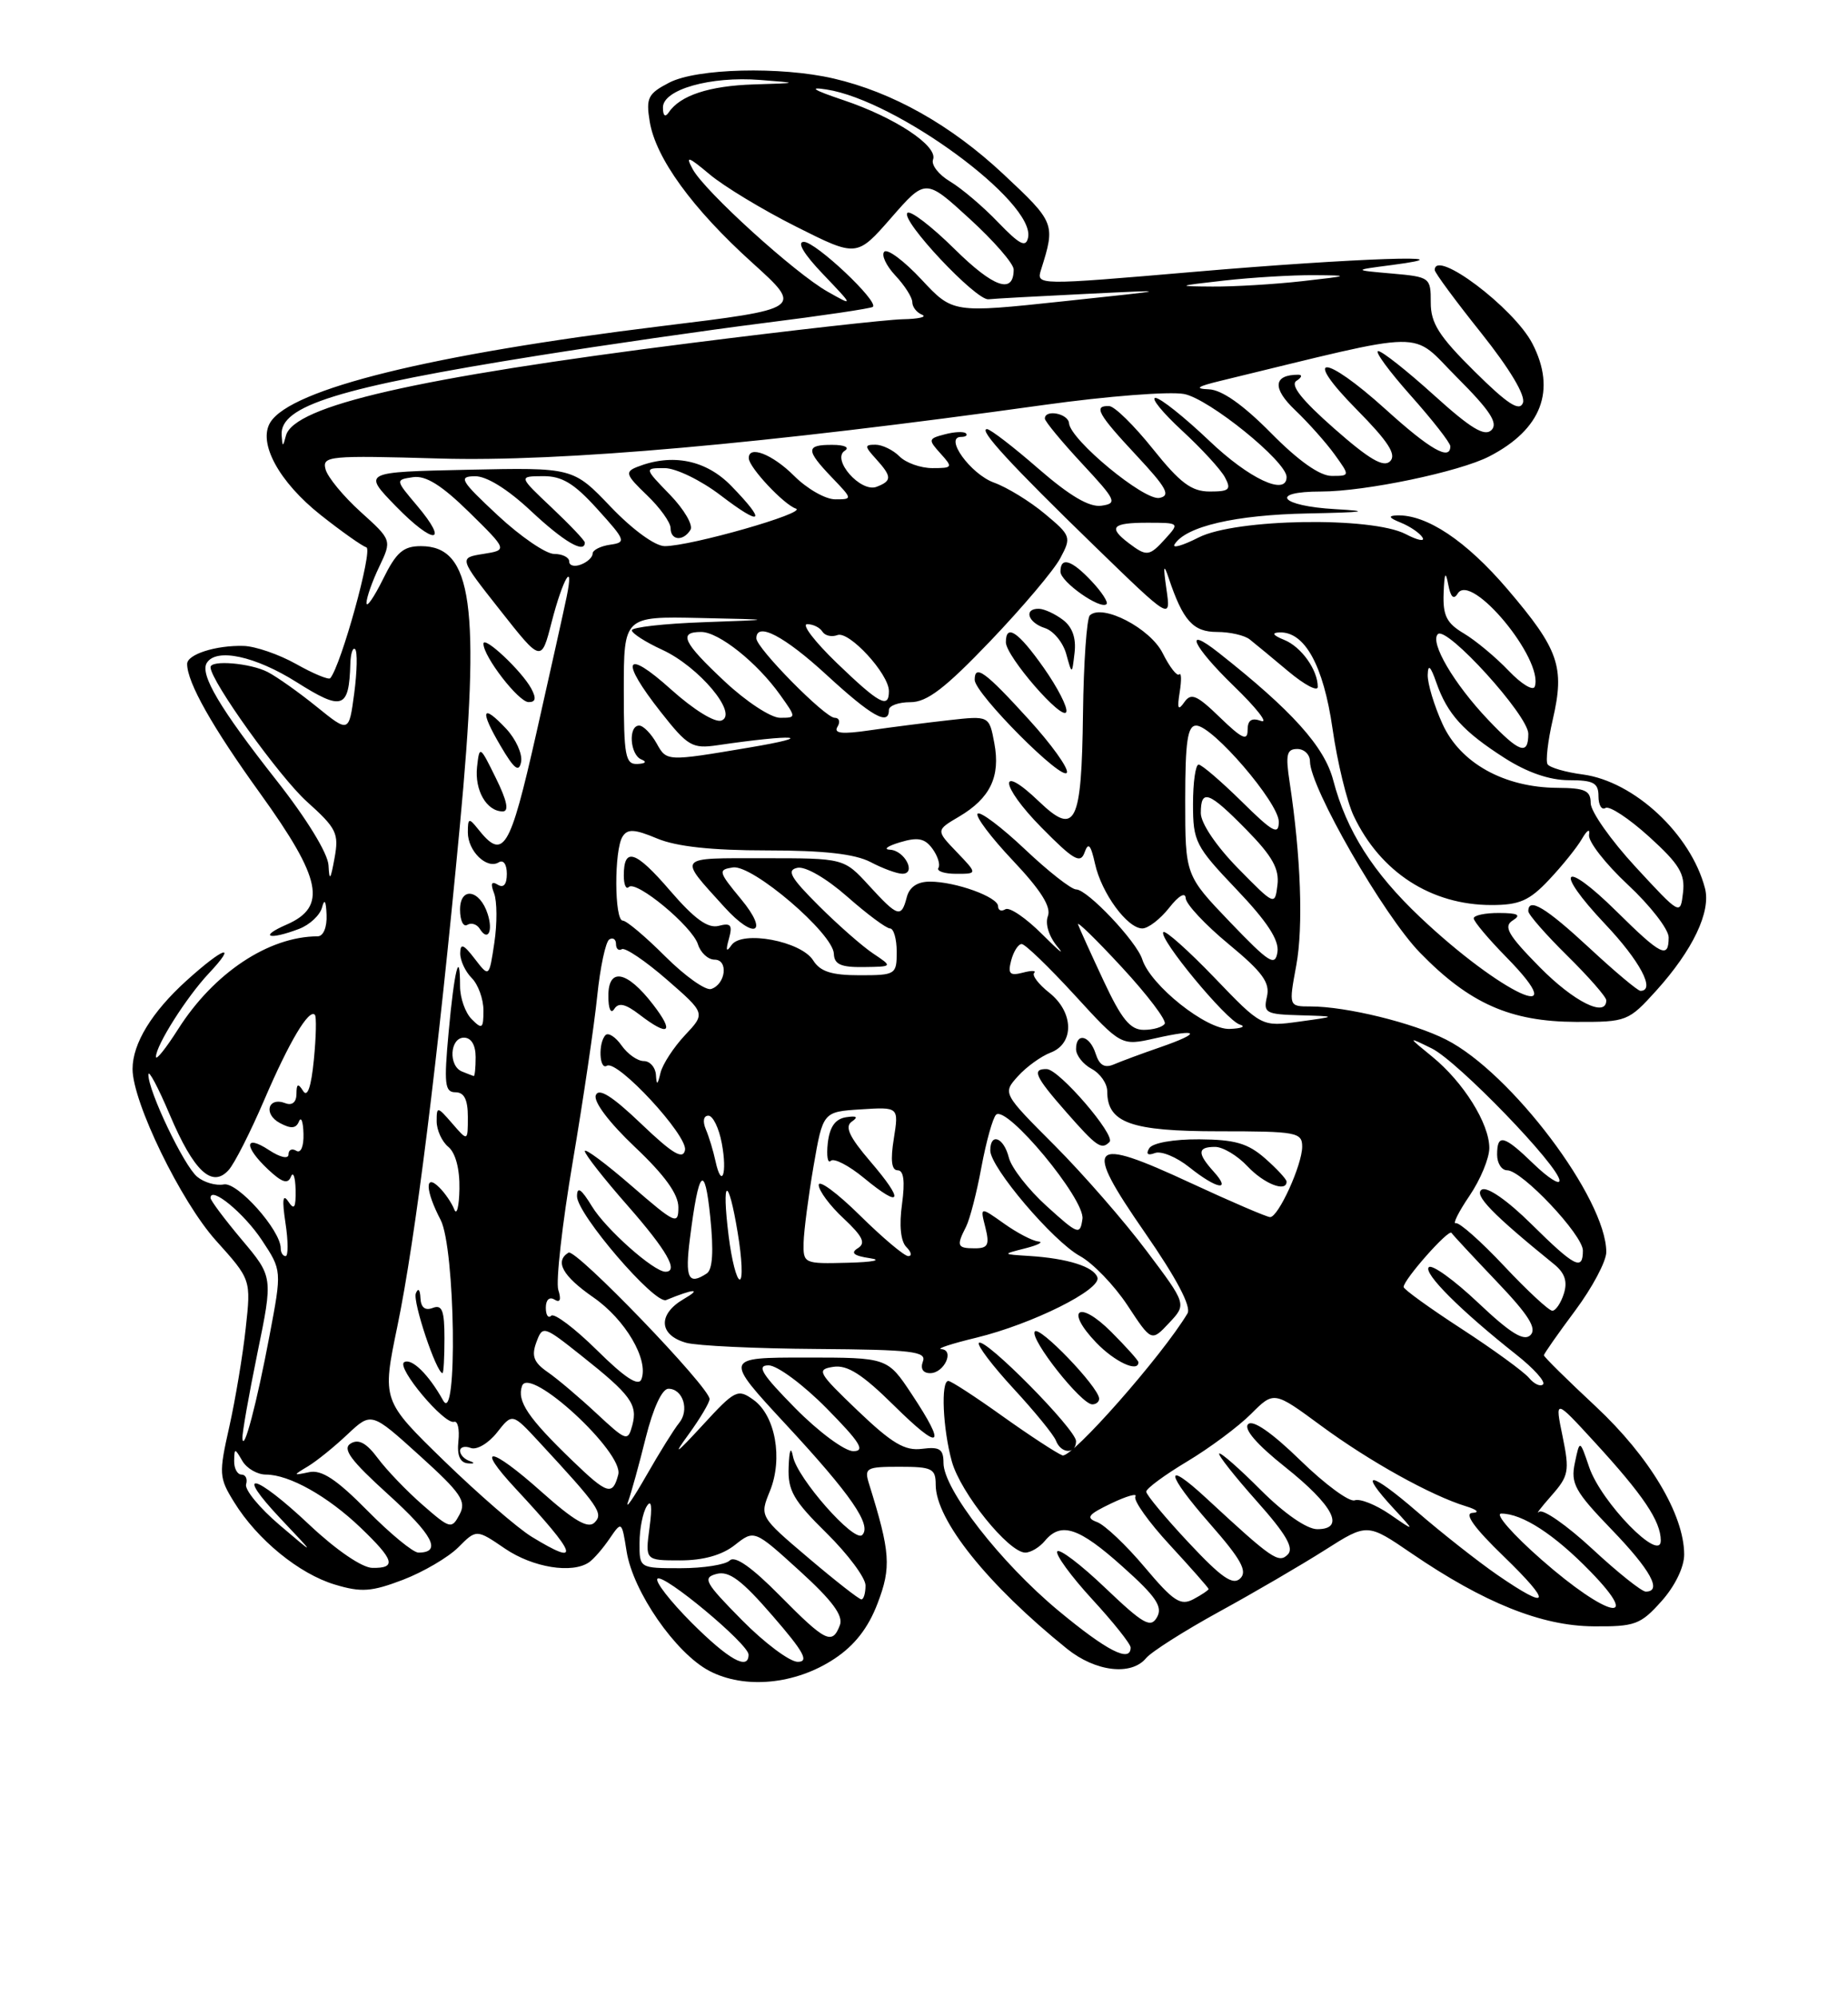 <?xml version="1.0" encoding="UTF-8" standalone="no"?>
<!DOCTYPE svg PUBLIC "-//W3C//DTD SVG 1.1//EN" "http://www.w3.org/Graphics/SVG/1.1/DTD/svg11.dtd" >
<svg xmlns="http://www.w3.org/2000/svg" xmlns:xlink="http://www.w3.org/1999/xlink" version="1.1" viewBox="0 0 237 256">
 <g >
 <path fill="currentColor"
d=" M 107.01 212.61 C 109.60 210.90 111.35 208.66 112.55 205.50 C 114.32 200.87 114.19 198.97 111.47 190.25 C 110.81 188.14 111.05 188.00 115.38 188.00 C 119.54 188.00 120.00 188.23 120.00 190.30 C 120.00 194.82 126.66 203.13 136.83 211.32 C 140.49 214.27 145.08 214.82 146.98 212.53 C 147.65 211.72 151.87 209.04 156.35 206.58 C 160.83 204.13 166.94 200.56 169.92 198.67 C 175.35 195.22 175.35 195.22 181.03 199.10 C 190.32 205.44 197.70 208.40 204.33 208.45 C 209.68 208.50 210.40 208.23 213.08 205.23 C 214.81 203.30 216.00 200.85 215.99 199.23 C 215.97 194.12 211.54 186.71 204.66 180.28 C 201.00 176.87 198.00 173.91 198.00 173.71 C 198.00 173.52 199.80 170.95 202.00 168.00 C 204.20 165.05 206.00 161.67 206.00 160.48 C 206.00 153.65 193.79 137.47 185.46 133.25 C 181.20 131.09 172.64 129.00 168.09 129.00 C 165.27 129.00 165.27 129.00 166.24 123.75 C 167.16 118.78 166.83 109.72 165.39 100.25 C 164.85 96.72 165.01 96.00 166.37 96.00 C 167.27 96.00 168.00 96.72 168.00 97.59 C 168.00 100.91 177.44 117.32 182.11 122.11 C 188.46 128.63 193.70 130.95 202.13 130.98 C 208.63 131.00 208.84 130.91 212.42 126.96 C 217.10 121.77 219.44 116.86 218.66 113.86 C 216.85 106.92 209.59 100.16 203.01 99.27 C 200.78 98.98 198.74 98.38 198.47 97.96 C 198.21 97.53 198.51 94.95 199.14 92.22 C 200.70 85.47 199.92 83.24 193.34 75.53 C 188.02 69.30 182.94 65.92 179.13 66.06 C 177.97 66.11 178.13 66.38 179.65 66.99 C 180.83 67.47 182.08 68.32 182.43 68.89 C 182.78 69.45 181.81 69.26 180.28 68.46 C 175.92 66.19 158.47 66.47 153.72 68.89 C 151.69 69.92 150.30 70.33 150.63 69.78 C 152.06 67.47 158.44 65.99 167.72 65.81 C 175.07 65.66 175.95 65.53 171.25 65.26 C 164.16 64.86 162.66 63.00 169.43 63.00 C 175.08 63.00 187.19 60.47 191.01 58.49 C 197.71 55.03 199.62 50.02 196.52 44.03 C 194.15 39.46 184.00 31.82 184.00 34.61 C 184.00 34.95 186.68 38.58 189.95 42.67 C 193.63 47.29 195.67 50.70 195.31 51.64 C 194.87 52.79 193.34 51.80 189.10 47.60 C 184.54 43.09 183.48 41.42 183.49 38.77 C 183.50 35.57 183.39 35.49 178.50 35.06 C 173.50 34.62 173.50 34.62 178.50 33.97 C 189.43 32.54 173.67 33.08 153.19 34.84 C 132.88 36.58 132.88 36.58 133.52 34.54 C 135.37 28.67 135.30 28.51 128.66 22.30 C 121.93 16.01 114.46 11.81 106.89 10.06 C 100.09 8.49 89.36 8.76 85.83 10.59 C 83.10 12.00 82.83 12.55 83.32 15.56 C 84.08 20.26 88.80 26.75 96.49 33.69 C 103.01 39.58 103.01 39.58 84.75 41.81 C 55.32 45.42 37.34 49.84 34.67 54.13 C 33.04 56.75 35.78 61.78 41.14 66.02 C 43.78 68.11 46.41 69.97 46.99 70.16 C 47.85 70.45 43.74 85.32 42.35 86.93 C 42.14 87.16 40.18 86.35 37.98 85.11 C 35.79 83.88 32.75 82.83 31.24 82.79 C 27.69 82.69 24.00 83.87 24.00 85.10 C 24.00 87.47 27.23 93.19 33.37 101.70 C 41.27 112.67 41.99 116.23 36.75 118.51 C 33.13 120.08 34.46 120.54 38.35 119.06 C 39.72 118.54 41.04 117.30 41.30 116.31 C 41.61 115.13 41.81 115.45 41.88 117.25 C 41.95 118.84 41.47 120.00 40.75 120.01 C 34.44 120.03 27.40 124.72 22.83 131.93 C 21.27 134.38 20.00 135.97 20.00 135.45 C 20.01 133.97 23.93 127.79 26.79 124.75 C 30.52 120.78 28.70 121.37 23.94 125.67 C 19.47 129.71 17.00 133.75 17.00 137.02 C 17.00 141.26 23.20 154.01 27.69 159.00 C 32.20 164.01 32.20 164.01 31.51 170.26 C 31.14 173.69 30.19 179.36 29.41 182.86 C 28.05 188.89 28.08 189.40 30.03 192.54 C 32.99 197.34 38.37 201.73 42.95 203.10 C 46.33 204.12 47.65 204.02 51.67 202.49 C 54.28 201.49 57.47 199.62 58.76 198.34 C 61.10 195.99 61.10 195.99 64.78 198.50 C 68.35 200.92 73.40 201.74 75.56 200.23 C 76.14 199.83 77.32 198.47 78.17 197.22 C 79.73 194.94 79.74 194.95 80.36 198.84 C 81.18 204.01 86.64 211.88 90.96 214.16 C 95.50 216.54 102.02 215.92 107.01 212.61 Z  M 88.70 207.99 C 85.95 205.23 83.97 202.69 84.32 202.35 C 85.06 201.61 96.00 210.72 96.00 212.08 C 96.00 214.16 93.44 212.72 88.70 207.99 Z  M 95.14 207.64 C 90.39 202.83 90.05 202.22 91.91 201.73 C 93.50 201.32 95.13 202.53 99.08 207.10 C 103.10 211.73 103.79 213.00 102.31 213.00 C 101.28 213.00 98.05 210.59 95.14 207.64 Z  M 135.72 206.43 C 128.32 200.28 121.00 190.88 121.00 187.51 C 121.00 185.73 120.51 185.41 118.25 185.70 C 116.05 185.99 114.40 185.01 110.00 180.81 C 104.88 175.91 104.66 175.53 106.88 175.19 C 108.67 174.92 110.59 176.14 114.63 180.13 C 120.68 186.10 121.49 185.58 116.91 178.67 C 113.81 174.00 113.81 174.00 103.32 174.00 C 92.84 174.00 92.84 174.00 100.79 182.58 C 109.16 191.60 111.84 195.50 110.57 196.75 C 109.54 197.75 102.24 189.47 101.70 186.69 C 101.43 185.31 101.22 185.82 101.14 188.04 C 101.02 191.04 101.75 192.32 106.00 196.50 C 108.75 199.21 111.00 202.23 111.00 203.21 C 111.00 204.20 110.76 205.00 110.47 205.00 C 110.18 205.00 107.12 202.61 103.67 199.68 C 97.41 194.37 97.41 194.37 98.74 191.11 C 100.43 186.95 99.44 181.43 96.63 179.42 C 94.61 177.97 94.27 178.14 90.08 182.70 C 86.63 186.44 86.24 186.68 88.33 183.82 C 89.80 181.79 91.00 179.77 91.00 179.32 C 90.99 177.79 73.83 159.99 72.91 160.55 C 71.10 161.67 72.15 163.55 76.10 166.29 C 80.19 169.12 83.22 174.27 82.26 176.78 C 81.89 177.74 80.15 176.61 76.55 173.05 C 73.71 170.25 71.07 168.26 70.69 168.64 C 70.31 169.02 70.00 168.56 70.00 167.61 C 70.00 166.60 70.46 166.17 71.11 166.57 C 71.83 167.02 72.00 166.59 71.60 165.33 C 71.27 164.27 72.10 156.88 73.45 148.92 C 74.80 140.95 76.21 131.40 76.59 127.69 C 76.97 123.98 77.67 120.70 78.14 120.41 C 78.61 120.12 79.00 120.39 79.00 121.00 C 79.00 121.61 79.34 121.91 79.75 121.66 C 80.16 121.41 82.75 123.15 85.50 125.54 C 90.49 129.88 90.49 129.88 87.84 132.69 C 86.39 134.24 84.98 136.40 84.71 137.50 C 84.32 139.12 84.21 139.16 84.12 137.75 C 84.05 136.79 83.35 136.00 82.56 136.00 C 81.76 136.00 80.49 135.10 79.72 134.01 C 78.95 132.91 78.02 132.31 77.66 132.67 C 76.70 133.64 76.85 137.21 77.83 136.60 C 79.17 135.78 88.23 145.57 87.85 147.42 C 87.58 148.68 86.24 147.87 82.22 144.03 C 78.50 140.48 76.78 139.40 76.41 140.38 C 76.09 141.20 78.13 143.90 81.44 147.03 C 85.25 150.63 87.00 153.06 87.00 154.74 C 87.00 157.04 86.62 156.87 81.00 152.00 C 77.70 149.14 75.00 147.13 75.00 147.54 C 75.00 147.95 77.47 151.10 80.50 154.54 C 85.51 160.25 87.09 163.00 85.34 163.00 C 83.84 163.00 77.69 157.54 75.92 154.63 C 74.54 152.37 74.01 152.01 74.00 153.33 C 74.00 155.62 83.98 167.23 85.43 166.63 C 88.98 165.17 90.10 165.10 87.69 166.50 C 84.33 168.45 84.48 171.13 88.01 172.11 C 89.38 172.49 96.90 172.85 104.72 172.90 C 116.92 172.99 118.86 173.21 118.36 174.50 C 118.01 175.42 118.36 176.00 119.29 176.00 C 121.09 176.00 122.46 173.04 120.72 172.92 C 120.05 172.87 122.08 172.21 125.23 171.45 C 132.37 169.71 141.26 165.29 140.74 163.73 C 140.28 162.35 136.90 161.29 132.00 160.98 C 128.50 160.76 128.50 160.76 131.50 160.00 C 133.15 159.58 133.89 159.18 133.15 159.12 C 132.41 159.05 130.43 158.02 128.75 156.82 C 125.69 154.65 125.69 154.65 126.37 157.32 C 126.93 159.56 126.71 160.00 125.02 160.00 C 122.75 160.00 122.63 159.70 123.89 157.24 C 124.38 156.28 125.27 152.83 125.87 149.56 C 126.48 146.30 127.32 143.29 127.74 142.88 C 129.07 141.56 139.18 153.73 138.82 156.23 C 138.52 158.34 138.28 158.26 134.24 154.60 C 131.89 152.48 129.71 149.68 129.38 148.37 C 128.73 145.78 127.00 145.12 127.00 147.46 C 127.00 149.63 135.04 159.09 138.50 160.99 C 140.15 161.89 142.89 164.73 144.59 167.30 C 147.67 171.98 147.67 171.98 149.93 169.57 C 152.19 167.17 152.19 167.17 147.05 160.34 C 144.23 156.58 138.92 150.49 135.25 146.81 C 128.58 140.13 128.58 140.13 130.54 137.95 C 131.62 136.75 133.51 135.38 134.75 134.91 C 137.82 133.73 137.71 129.70 134.53 127.21 C 133.18 126.14 132.32 125.01 132.63 124.70 C 132.94 124.39 132.28 124.37 131.17 124.67 C 129.50 125.10 129.23 124.82 129.68 123.10 C 129.99 121.94 130.59 121.00 131.03 121.00 C 131.47 121.00 134.51 123.94 137.81 127.53 C 143.79 134.06 143.79 134.06 148.12 133.09 C 153.82 131.80 154.15 132.37 148.79 134.23 C 146.43 135.04 143.75 136.04 142.84 136.43 C 141.67 136.93 140.99 136.54 140.52 135.07 C 139.77 132.70 138.00 132.27 138.00 134.46 C 138.00 135.27 138.90 136.41 140.00 137.00 C 141.10 137.59 142.00 138.88 142.00 139.88 C 142.00 143.92 145.03 145.00 156.33 145.00 C 166.27 145.00 167.00 145.13 167.00 146.97 C 167.00 149.30 163.95 156.00 162.89 156.00 C 162.48 156.00 157.89 154.03 152.69 151.62 C 139.65 145.56 138.83 146.45 146.81 157.96 C 150.90 163.86 152.81 167.48 152.29 168.35 C 149.04 173.78 137.40 186.98 136.25 186.54 C 135.50 186.25 132.04 183.99 128.56 181.51 C 125.09 179.03 121.97 177.00 121.62 177.00 C 120.64 177.00 120.91 183.12 122.07 187.32 C 123.19 191.36 129.36 199.00 131.49 199.00 C 132.19 199.00 133.32 198.32 134.00 197.50 C 136.07 195.01 138.36 195.77 143.97 200.80 C 148.24 204.61 149.14 205.93 148.39 207.27 C 147.58 208.72 146.66 208.21 141.75 203.53 C 138.62 200.54 135.85 198.44 135.59 198.85 C 135.34 199.26 137.35 202.02 140.06 204.97 C 142.78 207.92 145.00 210.71 145.00 211.17 C 145.00 213.16 141.97 211.62 135.72 206.43 Z  M 138.00 184.72 C 138.00 183.22 126.29 171.37 125.54 172.12 C 125.27 172.40 127.26 175.03 129.97 177.97 C 132.68 180.90 135.14 183.91 135.42 184.65 C 136.08 186.37 138.00 186.41 138.00 184.72 Z  M 140.96 179.25 C 140.87 177.74 133.24 169.81 132.70 170.67 C 132.08 171.67 138.67 180.00 140.08 180.00 C 140.59 180.00 140.98 179.66 140.96 179.25 Z  M 146.00 174.60 C 146.00 174.38 144.42 172.62 142.50 170.70 C 138.34 166.54 136.52 167.85 140.58 172.08 C 142.95 174.55 146.00 175.97 146.00 174.60 Z  M 155.65 150.17 C 153.52 147.81 153.56 147.00 155.83 147.00 C 156.83 147.00 158.71 148.12 160.00 149.50 C 162.11 151.74 165.00 152.87 165.00 151.45 C 165.00 151.15 163.76 149.81 162.25 148.48 C 160.04 146.54 158.38 146.06 153.81 146.03 C 150.51 146.01 147.81 146.49 147.39 147.17 C 146.93 147.92 147.19 148.14 148.11 147.79 C 148.91 147.48 150.89 148.30 152.53 149.61 C 156.04 152.42 158.01 152.78 155.65 150.17 Z  M 142.29 146.37 C 143.13 145.54 135.84 137.07 134.25 137.03 C 132.28 136.98 132.73 137.98 136.75 142.55 C 140.66 147.00 141.26 147.41 142.29 146.37 Z  M 83.75 128.75 C 80.40 124.40 78.00 123.95 78.02 127.68 C 78.02 129.32 78.34 130.01 78.78 129.32 C 79.33 128.46 80.21 128.66 82.02 130.05 C 85.79 132.94 86.55 132.38 83.75 128.75 Z  M 100.01 204.51 C 96.42 200.88 94.25 199.35 93.59 200.01 C 93.05 200.55 90.22 201.00 87.30 201.00 C 82.00 201.00 82.00 201.00 82.02 197.75 C 82.02 195.96 82.44 193.85 82.95 193.05 C 83.54 192.11 83.67 193.07 83.30 195.80 C 82.74 200.00 82.74 200.00 87.23 200.00 C 90.19 200.00 92.59 199.33 94.24 198.03 C 96.74 196.06 96.74 196.06 102.55 201.34 C 106.75 205.16 108.18 207.09 107.71 208.31 C 106.73 210.87 105.89 210.46 100.01 204.51 Z  M 146.81 200.88 C 144.44 198.06 141.69 195.46 140.70 195.09 C 139.21 194.54 139.53 194.12 142.52 192.69 C 144.51 191.74 145.90 191.35 145.61 191.82 C 145.32 192.29 147.31 195.09 150.04 198.04 C 152.77 201.00 155.00 203.53 155.00 203.67 C 155.00 203.81 154.13 204.40 153.06 204.97 C 151.40 205.85 150.50 205.26 146.81 200.88 Z  M 197.73 199.94 C 194.00 196.67 191.66 194.00 192.53 194.00 C 195.23 194.00 199.33 196.66 203.96 201.42 C 210.75 208.39 206.11 207.29 197.73 199.94 Z  M 192.00 201.84 C 189.53 200.13 184.91 196.50 181.75 193.77 C 175.70 188.54 174.09 188.33 178.75 193.37 C 181.50 196.34 181.50 196.34 178.24 194.09 C 176.44 192.86 174.41 192.05 173.74 192.30 C 173.06 192.56 169.92 190.25 166.76 187.17 C 163.11 183.62 160.67 181.93 160.07 182.54 C 159.46 183.15 161.19 185.15 164.80 188.02 C 171.02 192.97 172.59 196.00 168.93 196.00 C 167.60 196.00 164.70 193.99 161.70 190.99 C 158.95 188.23 156.54 186.12 156.36 186.31 C 156.18 186.49 158.34 189.22 161.15 192.38 C 164.94 196.63 165.98 198.42 165.15 199.25 C 163.98 200.42 163.12 199.82 154.77 192.09 C 149.19 186.92 149.43 188.76 155.20 195.34 C 159.16 199.85 160.01 201.39 159.06 202.31 C 158.11 203.24 156.64 202.21 152.42 197.70 C 149.44 194.52 147.00 191.58 147.00 191.19 C 147.00 190.79 149.36 189.05 152.25 187.32 C 155.14 185.59 158.82 182.85 160.44 181.23 C 163.38 178.29 163.38 178.29 169.44 182.75 C 175.62 187.30 183.52 191.69 188.00 193.06 C 189.44 193.50 189.80 193.86 188.84 193.91 C 187.73 193.97 189.05 195.82 192.84 199.48 C 199.15 205.59 198.81 206.53 192.00 201.84 Z  M 204.20 198.52 C 200.95 195.51 197.88 193.37 197.39 193.77 C 196.90 194.17 197.60 193.25 198.94 191.73 C 201.19 189.18 201.31 188.57 200.40 184.12 C 199.40 179.28 199.40 179.28 204.45 184.78 C 210.76 191.65 212.98 194.96 212.99 197.45 C 213.00 200.40 205.36 192.58 203.81 188.06 C 202.60 184.50 202.60 184.50 201.97 187.50 C 201.41 190.14 201.97 191.16 206.67 196.03 C 211.69 201.23 213.21 204.00 211.06 204.00 C 210.54 204.00 207.45 201.54 204.20 198.52 Z  M 39.70 195.46 C 32.60 188.77 29.89 188.21 36.04 194.71 C 40.50 199.42 40.50 199.42 35.85 195.46 C 33.29 193.28 31.36 190.94 31.56 190.25 C 31.77 189.56 31.50 189.00 30.97 189.00 C 30.44 189.00 30.01 188.21 30.03 187.25 C 30.06 185.58 30.11 185.58 31.08 187.25 C 31.64 188.21 33.00 189.00 34.10 189.00 C 37.09 189.00 42.03 191.77 46.25 195.81 C 50.58 199.96 50.89 201.01 47.75 200.96 C 46.43 200.94 43.10 198.66 39.70 195.46 Z  M 47.12 193.62 C 43.18 189.63 41.25 188.35 39.65 188.69 C 37.55 189.13 37.55 189.11 39.50 187.94 C 40.60 187.28 42.88 185.44 44.56 183.85 C 47.63 180.97 47.63 180.97 53.81 186.56 C 59.16 191.40 59.85 192.42 58.93 194.13 C 57.92 196.02 57.73 195.97 54.19 192.88 C 52.16 191.11 49.58 188.42 48.45 186.90 C 46.99 184.94 45.98 184.40 44.97 185.02 C 43.87 185.70 44.96 187.17 49.78 191.54 C 55.54 196.75 56.71 199.00 53.66 199.00 C 52.98 199.00 50.04 196.58 47.12 193.62 Z  M 68.20 196.98 C 66.39 195.88 61.33 191.49 56.95 187.24 C 48.99 179.50 48.99 179.50 50.96 170.00 C 53.28 158.82 56.14 135.93 58.96 106.00 C 61.64 77.56 60.59 70.00 53.98 70.00 C 51.72 70.00 50.82 70.78 49.11 74.25 C 47.95 76.59 47.00 77.95 47.00 77.28 C 47.00 76.62 47.73 74.53 48.63 72.65 C 50.26 69.23 50.26 69.23 46.24 65.60 C 44.03 63.60 42.01 61.15 41.75 60.15 C 41.30 58.44 42.15 58.36 56.39 58.77 C 71.89 59.23 98.05 56.90 133.98 51.89 C 141.95 50.78 149.99 50.15 151.85 50.50 C 155.05 51.10 165.00 59.15 165.00 61.14 C 165.00 63.62 160.19 61.37 155.09 56.50 C 151.91 53.48 148.81 51.00 148.18 51.00 C 147.56 51.00 149.09 52.88 151.59 55.19 C 154.09 57.49 156.57 60.19 157.10 61.19 C 157.93 62.75 157.66 63.00 155.15 63.00 C 152.81 63.00 151.35 61.91 147.86 57.55 C 145.46 54.55 142.94 52.07 142.25 52.05 C 140.18 51.97 140.78 53.06 145.75 58.38 C 149.64 62.55 150.17 63.53 148.69 63.82 C 146.74 64.20 137.28 56.39 137.10 54.25 C 137.00 53.00 134.00 52.42 134.00 53.65 C 134.00 54.00 136.14 56.59 138.75 59.40 C 143.15 64.13 143.34 64.52 141.25 64.82 C 139.70 65.04 137.19 63.56 133.17 60.07 C 129.97 57.28 127.00 55.00 126.58 55.00 C 125.43 55.00 129.59 59.53 140.38 70.00 C 150.17 79.50 150.17 79.50 149.59 75.50 C 149.16 72.52 149.23 72.16 149.87 74.06 C 151.71 79.55 153.00 81.00 156.08 81.00 C 157.73 81.00 159.63 81.43 160.29 81.97 C 160.96 82.50 163.19 84.34 165.25 86.07 C 167.31 87.79 169.00 88.68 169.00 88.04 C 169.00 85.86 166.88 82.89 164.68 82.01 C 163.25 81.43 163.04 81.10 164.08 81.06 C 167.32 80.93 169.72 85.27 170.89 93.38 C 171.51 97.71 172.74 102.75 173.61 104.58 C 177.03 111.79 183.54 116.00 191.27 116.00 C 194.87 116.00 196.13 115.45 198.67 112.75 C 200.36 110.96 202.26 108.60 202.89 107.50 C 203.55 106.37 203.94 106.15 203.79 107.00 C 203.64 107.83 205.88 110.70 208.76 113.39 C 211.64 116.07 214.00 119.11 214.00 120.14 C 214.00 122.95 213.04 122.47 207.31 116.81 C 200.42 110.01 199.18 111.38 205.84 118.43 C 210.33 123.17 212.36 127.00 210.38 127.00 C 210.04 127.00 207.09 124.53 203.83 121.50 C 198.23 116.31 196.00 114.97 196.00 116.79 C 196.00 117.22 198.25 119.79 201.00 122.50 C 203.75 125.21 206.00 127.78 206.00 128.21 C 206.00 130.48 201.85 128.41 197.46 123.96 C 193.40 119.84 192.77 118.75 194.00 117.98 C 195.13 117.27 194.69 117.03 192.25 117.02 C 190.46 117.01 189.00 117.32 189.00 117.71 C 189.00 118.10 190.88 120.34 193.19 122.69 C 202.19 131.86 192.52 127.39 182.15 117.58 C 176.07 111.83 172.69 106.51 170.98 100.00 C 169.85 95.69 165.70 91.08 156.26 83.64 C 151.69 80.04 152.96 82.82 158.20 87.90 C 161.12 90.72 162.71 92.75 161.75 92.41 C 160.50 91.96 160.00 92.30 160.00 93.59 C 160.00 95.02 159.27 94.68 156.46 91.96 C 153.48 89.07 152.75 88.76 151.88 90.01 C 151.08 91.15 150.95 90.85 151.29 88.72 C 151.54 87.18 151.51 86.16 151.23 86.44 C 150.95 86.72 150.00 85.50 149.11 83.72 C 147.52 80.53 141.39 77.35 139.77 78.87 C 139.37 79.25 138.97 84.91 138.89 91.46 C 138.71 105.66 137.94 107.21 133.26 102.74 C 127.96 97.65 128.21 100.63 133.54 106.04 C 137.67 110.23 138.56 110.75 139.09 109.27 C 139.57 107.91 139.88 108.24 140.43 110.70 C 141.26 114.48 144.58 119.00 146.50 119.00 C 147.25 119.00 148.79 117.81 149.93 116.37 C 151.15 114.81 152.02 114.30 152.06 115.12 C 152.09 115.88 154.57 118.53 157.56 121.00 C 161.92 124.60 162.90 125.95 162.48 127.75 C 162.00 129.83 162.32 130.01 166.73 130.13 C 171.50 130.27 171.50 130.27 166.65 130.94 C 161.80 131.61 161.80 131.61 155.74 125.30 C 152.40 121.83 149.46 119.21 149.20 119.47 C 148.49 120.18 157.27 130.80 159.00 131.32 C 159.82 131.57 159.24 131.82 157.71 131.88 C 154.73 132.01 147.55 126.30 146.49 122.96 C 145.76 120.66 139.45 114.00 138.01 114.00 C 137.39 114.00 134.43 111.68 131.43 108.84 C 128.43 106.01 125.71 103.96 125.38 104.29 C 125.05 104.62 127.09 107.33 129.91 110.31 C 133.48 114.09 134.84 116.24 134.39 117.42 C 134.01 118.41 134.52 120.03 135.62 121.35 C 136.66 122.59 135.79 121.88 133.69 119.78 C 131.60 117.68 129.46 116.22 128.94 116.54 C 128.42 116.86 128.00 116.69 128.00 116.16 C 128.00 114.97 122.55 113.00 119.26 113.00 C 117.65 113.00 116.63 113.69 116.29 115.00 C 115.59 117.69 115.16 117.56 111.44 113.50 C 108.23 110.00 108.23 110.00 97.99 110.00 C 86.66 110.00 86.93 109.67 92.89 116.25 C 96.76 120.53 98.68 119.64 95.04 115.25 C 92.12 111.72 92.06 111.48 93.99 111.18 C 96.49 110.79 106.86 119.65 106.94 122.25 C 106.99 123.61 107.85 123.99 110.75 123.95 C 114.50 123.90 114.50 123.90 112.00 122.23 C 110.62 121.32 107.47 118.55 105.00 116.09 C 101.38 112.48 100.84 111.53 102.26 111.23 C 103.28 111.01 105.96 112.56 108.65 114.92 C 111.20 117.17 113.67 119.00 114.14 119.00 C 114.61 119.00 115.00 120.35 115.00 122.00 C 115.00 124.91 114.86 125.00 110.24 125.00 C 106.64 125.00 105.19 124.53 104.29 123.10 C 102.74 120.62 95.15 119.20 93.81 121.14 C 93.15 122.10 93.05 121.86 93.48 120.33 C 93.97 118.56 93.73 118.26 92.17 118.67 C 90.78 119.03 89.06 117.78 85.93 114.15 C 81.50 109.00 80.00 108.52 80.00 112.23 C 80.00 113.38 80.29 114.05 80.64 113.69 C 81.57 112.76 88.78 118.73 89.51 121.04 C 89.85 122.12 90.81 123.00 91.64 123.00 C 93.44 123.00 93.08 126.14 91.21 126.76 C 90.51 127.00 87.86 125.12 85.33 122.60 C 82.80 120.07 80.35 118.00 79.87 118.00 C 78.78 118.00 78.75 108.94 79.84 107.23 C 80.48 106.21 81.38 106.26 84.29 107.48 C 86.76 108.51 91.29 109.00 98.35 109.00 C 105.65 109.00 109.63 109.45 111.64 110.49 C 113.21 111.32 115.05 111.99 115.72 111.99 C 117.56 112.00 116.03 109.01 114.14 108.91 C 113.24 108.87 113.81 108.44 115.42 107.96 C 117.71 107.27 118.61 107.45 119.58 108.78 C 120.26 109.71 120.61 110.82 120.35 111.24 C 120.09 111.66 121.12 112.00 122.63 112.00 C 125.37 112.00 125.37 112.00 122.70 109.21 C 120.02 106.42 120.02 106.42 123.01 104.66 C 127.00 102.30 128.32 99.54 127.52 95.26 C 126.86 91.73 126.86 91.73 121.68 92.31 C 118.83 92.63 114.29 93.21 111.59 93.60 C 107.99 94.13 106.88 94.01 107.40 93.16 C 107.80 92.52 107.63 92.00 107.04 92.00 C 105.81 92.00 97.00 83.07 97.00 81.82 C 97.00 79.65 100.57 81.51 106.00 86.50 C 111.80 91.83 114.00 93.07 114.00 91.00 C 114.00 90.45 115.24 90.00 116.75 90.00 C 118.88 90.01 121.19 88.24 127.00 82.17 C 131.12 77.86 135.17 73.08 135.98 71.54 C 137.42 68.85 137.36 68.66 134.00 65.86 C 132.09 64.26 129.15 62.46 127.48 61.86 C 124.47 60.77 121.03 56.00 123.26 56.00 C 123.85 56.00 124.13 55.79 123.87 55.54 C 123.62 55.29 122.40 55.34 121.17 55.67 C 119.04 56.22 119.01 56.35 120.62 58.13 C 122.23 59.91 122.18 60.00 119.58 60.00 C 118.08 60.00 116.18 59.33 115.36 58.50 C 114.53 57.67 113.14 57.00 112.27 57.00 C 110.85 57.00 110.86 57.19 112.35 58.83 C 114.40 61.10 114.41 61.63 112.41 62.40 C 110.38 63.17 106.60 58.88 108.34 57.77 C 109.00 57.35 108.32 57.02 106.75 57.02 C 103.32 57.00 103.31 57.67 106.69 61.20 C 109.36 63.98 109.36 64.00 107.11 64.00 C 105.86 64.00 103.50 62.65 101.85 61.00 C 99.06 58.21 95.96 57.01 96.03 58.75 C 96.08 59.94 100.52 64.67 102.07 65.19 C 103.62 65.71 88.61 70.00 85.25 70.00 C 84.02 70.00 81.13 67.90 78.32 64.96 C 73.50 59.92 73.50 59.92 60.00 60.21 C 46.50 60.50 46.50 60.50 50.77 64.89 C 55.63 69.88 57.70 69.80 53.47 64.79 C 50.69 61.50 50.69 61.50 52.97 61.16 C 54.61 60.92 56.64 62.19 60.18 65.66 C 65.10 70.50 65.10 70.50 61.97 71.00 C 58.84 71.50 58.84 71.50 64.13 78.20 C 69.42 84.91 69.42 84.91 70.74 79.76 C 72.18 74.15 73.67 71.64 72.67 76.50 C 72.33 78.15 70.57 86.06 68.76 94.08 C 65.36 109.09 64.56 110.37 61.25 106.19 C 60.14 104.80 60.00 104.86 60.00 106.69 C 60.00 109.10 62.44 111.46 63.96 110.53 C 64.56 110.16 65.00 110.78 65.00 112.00 C 65.00 113.36 64.58 113.86 63.83 113.39 C 63.02 112.90 62.88 113.24 63.37 114.51 C 63.75 115.52 63.77 118.36 63.40 120.82 C 62.73 125.29 62.73 125.29 60.89 122.90 C 59.44 121.01 59.04 120.86 59.02 122.18 C 59.01 123.10 59.67 124.53 60.50 125.36 C 61.32 126.18 62.00 128.05 62.00 129.50 C 62.00 131.85 61.83 131.98 60.50 130.64 C 59.67 129.82 59.00 127.91 59.00 126.40 C 59.00 121.41 58.25 124.39 57.54 132.25 C 56.92 138.95 57.04 140.00 58.41 140.00 C 59.53 140.00 60.00 140.94 60.00 143.15 C 60.00 146.31 60.00 146.31 58.00 144.00 C 56.08 141.79 56.00 141.78 56.00 143.72 C 56.00 144.84 56.67 146.32 57.50 147.00 C 58.42 147.76 58.97 149.84 58.92 152.37 C 58.88 154.64 58.58 155.83 58.26 155.02 C 57.94 154.20 57.08 152.93 56.34 152.20 C 54.45 150.31 54.54 152.60 56.51 156.36 C 58.38 159.96 58.70 182.87 56.83 179.50 C 54.98 176.17 52.78 174.02 51.83 174.60 C 50.79 175.25 56.98 182.63 58.24 182.24 C 58.70 182.09 58.95 183.20 58.79 184.70 C 58.59 186.55 58.99 187.47 60.00 187.56 C 60.84 187.63 60.95 187.51 60.25 187.27 C 59.56 187.04 59.00 186.45 59.00 185.96 C 59.00 185.47 59.62 185.30 60.38 185.59 C 61.14 185.88 62.65 184.99 63.73 183.62 C 65.70 181.11 65.70 181.11 69.12 184.80 C 76.83 193.13 77.42 193.98 76.25 195.15 C 75.42 195.98 73.63 194.94 69.38 191.15 C 62.88 185.36 60.85 185.12 66.10 190.77 C 74.10 199.37 74.61 200.89 68.20 196.98 Z  M 57.00 171.53 C 57.00 167.97 56.70 167.18 55.50 167.64 C 54.51 168.02 53.97 167.58 53.92 166.36 C 53.87 165.27 53.63 165.03 53.33 165.77 C 52.90 166.83 55.97 175.98 56.75 176.00 C 56.89 176.00 57.00 173.99 57.00 171.53 Z  M 62.55 117.17 C 61.55 114.01 59.00 113.59 59.00 116.59 C 59.00 117.98 59.42 118.86 59.93 118.54 C 60.44 118.23 61.16 118.45 61.53 119.05 C 62.55 120.71 63.26 119.40 62.55 117.17 Z  M 63.60 99.74 C 61.54 95.55 61.49 95.52 61.18 98.30 C 60.85 101.29 62.41 104.00 64.47 104.00 C 65.31 104.00 65.03 102.64 63.60 99.74 Z  M 131.96 92.24 C 126.36 86.08 125.00 85.09 125.00 87.14 C 125.00 88.89 136.39 100.33 136.83 99.01 C 137.02 98.44 134.83 95.39 131.96 92.24 Z  M 64.92 93.41 C 61.79 90.08 61.49 91.01 64.20 95.61 C 65.95 98.59 66.56 99.05 66.83 97.65 C 67.02 96.64 66.16 94.74 64.92 93.41 Z  M 133.86 85.60 C 130.59 80.96 129.00 79.89 129.00 82.32 C 129.00 84.13 136.32 92.55 136.75 91.24 C 136.94 90.67 135.64 88.13 133.86 85.60 Z  M 68.13 88.25 C 66.90 85.98 62.00 81.39 62.00 82.51 C 62.00 84.16 66.51 89.99 67.79 89.99 C 68.70 90.00 68.80 89.50 68.13 88.25 Z  M 136.32 79.45 C 135.32 78.69 133.94 78.05 133.25 78.03 C 131.25 77.98 131.81 79.80 134.00 80.50 C 135.10 80.85 136.33 82.34 136.74 83.82 C 137.48 86.50 137.48 86.50 137.81 83.66 C 138.03 81.80 137.53 80.36 136.32 79.45 Z  M 140.00 74.50 C 137.42 71.75 136.00 71.32 136.00 73.27 C 136.00 74.58 141.14 78.19 141.91 77.43 C 142.15 77.19 141.29 75.87 140.00 74.50 Z  M 88.55 67.91 C 88.92 67.32 87.74 65.29 85.92 63.41 C 82.61 60.00 82.61 60.00 85.23 60.00 C 86.68 60.00 89.89 61.56 92.42 63.49 C 97.75 67.56 98.38 67.01 93.80 62.30 C 90.56 58.95 86.22 58.07 81.71 59.85 C 80.12 60.48 80.25 60.87 82.96 63.46 C 84.63 65.06 86.00 66.96 86.00 67.69 C 86.00 69.28 87.62 69.42 88.55 67.91 Z  M 80.54 192.50 C 80.94 191.40 81.97 187.69 82.82 184.25 C 83.77 180.47 84.91 178.00 85.72 178.00 C 87.59 178.00 88.45 180.75 87.09 182.39 C 86.47 183.14 84.58 186.17 82.89 189.13 C 81.20 192.08 80.15 193.60 80.54 192.50 Z  M 73.42 187.23 C 67.72 181.74 66.27 179.59 66.95 177.64 C 67.88 174.99 80.03 186.18 79.29 189.00 C 78.57 191.75 77.91 191.56 73.42 187.23 Z  M 102.00 180.50 C 97.70 176.14 96.98 175.00 98.57 175.00 C 99.67 175.00 103.01 177.47 106.00 180.50 C 110.30 184.86 111.02 186.00 109.43 186.00 C 108.33 186.00 104.99 183.53 102.00 180.50 Z  M 31.09 184.36 C 31.04 183.73 31.91 178.82 33.01 173.44 C 35.02 163.66 35.02 163.66 31.01 158.90 C 28.81 156.28 27.00 153.87 27.00 153.54 C 27.00 151.96 31.30 155.50 33.59 158.96 C 36.15 162.83 36.15 162.83 34.57 171.16 C 32.92 179.92 31.23 186.29 31.09 184.36 Z  M 76.50 181.16 C 74.30 179.11 71.48 176.72 70.23 175.86 C 68.45 174.63 68.14 173.80 68.78 172.06 C 69.59 169.87 69.69 169.89 74.55 173.75 C 80.90 178.78 81.81 180.02 81.09 182.69 C 80.52 184.79 80.34 184.73 76.50 181.16 Z  M 196.09 176.61 C 195.44 175.83 191.56 173.00 187.47 170.34 C 183.37 167.68 180.02 165.26 180.01 164.96 C 179.99 164.03 185.79 157.48 186.15 158.02 C 186.34 158.31 188.96 161.12 191.96 164.27 C 196.03 168.53 197.13 170.27 196.28 171.12 C 195.44 171.96 193.73 170.91 189.56 166.97 C 186.49 164.07 183.65 162.02 183.24 162.42 C 182.50 163.17 187.31 167.98 194.50 173.66 C 196.70 175.40 198.23 177.10 197.89 177.44 C 197.56 177.77 196.75 177.40 196.09 176.61 Z  M 192.90 162.27 C 189.93 159.11 187.14 156.64 186.70 156.78 C 186.27 156.92 187.05 155.34 188.45 153.28 C 189.85 151.22 191.00 148.46 191.00 147.14 C 191.00 144.01 187.68 138.70 183.68 135.44 C 180.50 132.85 180.50 132.85 183.62 134.38 C 186.94 136.01 200.00 149.52 200.00 151.32 C 200.00 151.91 198.52 150.95 196.70 149.20 C 192.86 145.48 192.00 145.26 192.00 148.00 C 192.00 149.10 192.58 150.00 193.29 150.00 C 195.18 150.00 203.00 158.28 203.00 160.29 C 203.00 162.93 201.97 162.40 196.38 156.88 C 193.31 153.85 190.72 152.05 190.03 152.48 C 188.97 153.13 191.42 155.65 199.33 162.06 C 200.69 163.17 201.05 164.27 200.56 165.81 C 200.18 167.02 199.51 168.00 199.08 168.00 C 198.64 168.00 195.86 165.42 192.90 162.27 Z  M 88.48 158.75 C 89.61 149.80 90.38 149.00 91.09 156.00 C 91.54 160.40 91.39 162.74 90.63 163.23 C 88.28 164.77 87.83 163.84 88.48 158.75 Z  M 93.45 158.45 C 92.51 150.92 93.39 150.59 94.61 158.02 C 95.16 161.31 95.28 164.00 94.87 164.00 C 94.47 164.00 93.83 161.50 93.45 158.45 Z  M 103.06 159.25 C 103.10 157.74 103.67 153.35 104.33 149.50 C 105.54 142.50 105.54 142.50 110.41 142.19 C 115.27 141.88 115.27 141.88 114.63 145.94 C 114.18 148.71 114.34 150.00 115.12 150.00 C 115.90 150.00 116.08 151.40 115.68 154.34 C 115.30 157.06 115.51 159.11 116.24 159.84 C 116.88 160.48 116.99 161.00 116.48 161.00 C 115.98 161.00 113.19 158.65 110.28 155.78 C 107.38 152.92 105.00 151.16 105.00 151.88 C 105.00 152.61 106.43 154.54 108.19 156.17 C 110.65 158.48 111.07 159.34 110.01 159.99 C 109.04 160.59 109.49 160.96 111.58 161.27 C 113.21 161.51 111.96 161.77 108.75 161.85 C 103.09 162.00 103.00 161.96 103.06 159.25 Z  M 111.61 148.86 C 108.91 145.71 108.31 144.40 109.24 143.76 C 110.11 143.16 109.88 142.99 108.50 143.20 C 107.11 143.42 106.40 144.43 106.16 146.51 C 105.98 148.15 106.15 149.18 106.54 148.79 C 106.94 148.39 108.87 149.39 110.83 151.01 C 115.66 154.99 116.02 154.00 111.61 148.86 Z  M 36.00 159.99 C 36.00 157.69 30.45 151.46 28.70 151.81 C 27.71 152.00 26.18 151.57 25.29 150.83 C 23.58 149.42 18.98 139.78 19.03 137.72 C 19.05 137.05 20.29 139.38 21.78 142.90 C 24.85 150.12 27.19 152.32 29.31 149.98 C 30.06 149.17 32.11 145.12 33.88 141.00 C 37.09 133.52 39.62 129.26 40.38 130.07 C 40.60 130.31 40.54 132.90 40.25 135.84 C 39.91 139.31 39.43 140.71 38.88 139.84 C 38.22 138.80 38.03 138.89 38.02 140.22 C 38.01 141.28 37.46 141.73 36.60 141.40 C 34.37 140.54 33.74 142.79 35.89 143.94 C 37.32 144.71 37.97 144.65 38.34 143.74 C 38.62 143.06 38.88 143.76 38.92 145.31 C 38.97 146.94 38.58 147.86 38.00 147.50 C 37.45 147.16 37.00 147.37 37.00 147.96 C 37.00 148.59 35.95 148.36 34.50 147.41 C 31.32 145.32 31.25 146.95 34.39 149.90 C 36.17 151.57 36.92 151.81 37.31 150.82 C 37.60 150.10 37.87 150.85 37.91 152.50 C 37.95 154.82 37.74 155.16 36.97 154.00 C 36.27 152.95 36.16 153.77 36.61 156.75 C 36.97 159.09 36.97 161.00 36.63 161.00 C 36.28 161.00 36.00 160.55 36.00 159.99 Z  M 91.75 148.79 C 91.48 147.53 90.93 145.71 90.52 144.75 C 90.09 143.72 90.22 143.00 90.85 143.00 C 91.43 143.00 92.21 144.60 92.57 146.55 C 93.30 150.44 92.55 152.49 91.75 148.79 Z  M 59.25 137.34 C 57.48 136.62 57.69 133.00 59.50 133.00 C 60.43 133.00 61.00 133.94 61.00 135.50 C 61.00 136.88 60.89 137.96 60.75 137.92 C 60.61 137.88 59.94 137.62 59.25 137.34 Z  M 141.55 125.75 C 139.94 122.31 138.46 119.05 138.26 118.50 C 138.05 117.95 140.58 120.41 143.87 123.97 C 147.16 127.52 149.63 130.79 149.37 131.22 C 149.10 131.65 147.89 132.00 146.68 132.00 C 144.95 132.00 143.84 130.64 141.55 125.75 Z  M 157.75 118.19 C 152.00 112.19 152.00 112.19 152.00 102.59 C 152.00 95.01 152.30 93.00 153.41 93.00 C 155.50 93.00 164.00 102.89 164.00 105.32 C 164.00 107.10 163.25 106.69 159.22 102.71 C 156.58 100.12 154.11 98.00 153.72 98.00 C 153.32 98.00 153.00 100.28 153.00 103.07 C 153.00 107.87 153.31 108.47 158.58 114.00 C 162.50 118.11 164.06 120.49 163.83 122.02 C 163.54 123.92 162.79 123.44 157.75 118.19 Z  M 209.75 111.11 C 206.59 107.69 204.00 104.01 204.00 102.94 C 204.00 101.33 203.28 101.00 199.75 100.98 C 192.91 100.94 187.27 97.81 184.99 92.78 C 183.92 90.43 183.07 87.60 183.10 86.50 C 183.14 85.07 183.46 85.35 184.21 87.50 C 185.62 91.52 187.64 93.75 192.95 97.15 C 195.84 99.00 198.72 100.00 201.20 100.00 C 204.37 100.00 205.00 100.34 205.00 102.06 C 205.00 103.19 205.41 103.87 205.90 103.56 C 206.40 103.25 208.92 104.91 211.50 107.25 C 215.37 110.76 216.13 112.01 215.84 114.42 C 215.50 117.33 215.50 117.33 209.75 111.11 Z  M 158.75 111.27 C 155.97 108.43 154.00 105.51 154.00 104.22 C 154.00 101.05 155.02 101.43 159.87 106.37 C 163.16 109.72 164.08 111.36 163.83 113.42 C 163.50 116.10 163.49 116.09 158.75 111.27 Z  M 42.13 110.91 C 42.05 109.38 39.34 104.95 35.44 100.00 C 28.21 90.82 25.61 86.44 26.52 84.97 C 27.73 83.01 32.73 84.09 38.05 87.44 C 43.92 91.15 44.76 90.86 44.93 85.08 C 44.97 83.75 45.25 82.91 45.55 83.22 C 45.85 83.52 45.80 86.05 45.43 88.85 C 44.75 93.93 44.75 93.93 40.63 90.60 C 38.36 88.76 35.52 86.75 34.32 86.13 C 32.10 84.99 27.00 84.56 27.00 85.52 C 27.00 87.26 35.84 99.58 39.35 102.74 C 43.17 106.17 43.49 106.81 42.90 110.00 C 42.39 112.81 42.24 112.99 42.13 110.91 Z  M 80.00 88.50 C 80.00 79.00 80.00 79.00 89.75 79.21 C 99.50 79.42 99.50 79.42 90.25 79.75 C 85.16 79.93 81.01 80.40 81.03 80.79 C 81.04 81.18 82.80 82.31 84.94 83.29 C 89.65 85.46 94.72 91.51 92.53 92.35 C 91.70 92.67 88.97 90.98 86.05 88.36 C 80.10 83.01 79.43 84.52 84.75 91.27 C 88.20 95.65 88.78 95.99 92.00 95.52 C 101.92 94.06 105.07 94.31 96.00 95.83 C 85.50 97.60 85.50 97.60 84.22 95.30 C 83.51 94.03 82.50 93.00 81.97 93.00 C 80.54 93.00 80.79 96.75 82.25 97.34 C 83.00 97.64 82.80 97.87 81.75 97.92 C 80.20 97.99 80.00 96.91 80.00 88.50 Z  M 190.84 92.25 C 186.46 87.64 183.34 82.33 184.40 81.28 C 185.52 80.17 196.00 91.70 196.00 94.05 C 196.00 96.87 194.86 96.48 190.84 92.25 Z  M 92.96 87.36 C 87.59 82.34 86.95 81.00 89.92 81.00 C 92.18 81.00 97.10 84.92 100.06 89.08 C 102.14 92.00 102.14 92.00 100.03 92.00 C 98.86 92.00 95.68 89.91 92.96 87.36 Z  M 107.32 84.98 C 104.48 82.24 102.76 80.00 103.52 80.00 C 104.27 80.00 105.15 80.43 105.47 80.96 C 105.80 81.48 106.66 81.68 107.40 81.40 C 108.89 80.83 114.00 86.38 114.00 88.58 C 114.00 90.89 112.79 90.24 107.32 84.98 Z  M 193.48 85.97 C 191.84 84.25 189.26 82.10 187.75 81.20 C 185.52 79.88 185.03 78.90 185.14 76.03 C 185.24 73.41 185.39 73.12 185.73 74.91 C 186.04 76.55 186.43 76.92 186.95 76.07 C 188.68 73.28 197.99 84.52 196.83 88.00 C 196.63 88.60 195.12 87.69 193.48 85.97 Z  M 73.00 71.97 C 73.00 71.44 72.13 71.00 71.07 71.00 C 70.01 71.00 66.75 68.77 63.82 66.04 C 59.05 61.59 58.75 61.07 60.90 61.04 C 62.39 61.01 65.10 62.69 68.10 65.50 C 72.32 69.45 75.00 71.01 75.00 69.54 C 75.00 69.28 73.09 67.27 70.75 65.06 C 66.50 61.05 66.50 61.05 69.63 61.03 C 72.07 61.01 73.63 61.95 76.61 65.25 C 80.26 69.28 80.34 69.52 78.23 69.82 C 77.00 70.00 76.00 70.51 76.00 70.96 C 76.00 71.42 75.33 72.05 74.50 72.36 C 73.67 72.68 73.00 72.50 73.00 71.97 Z  M 144.75 69.61 C 142.08 67.58 142.61 67.00 147.15 67.00 C 151.25 67.00 151.28 67.03 149.50 69.00 C 147.39 71.33 147.08 71.37 144.75 69.61 Z  M 163.00 55.50 C 159.43 51.89 156.70 49.96 155.03 49.90 C 153.15 49.82 153.53 49.54 156.50 48.82 C 183.79 42.21 180.73 42.25 186.87 48.39 C 191.09 52.61 192.16 54.24 191.28 55.12 C 190.40 56.00 188.61 54.91 183.89 50.64 C 180.46 47.54 177.25 45.00 176.75 45.00 C 176.25 45.00 178.13 47.56 180.92 50.70 C 183.71 53.83 186.00 56.76 186.00 57.20 C 186.00 59.11 183.41 57.63 177.74 52.50 C 169.75 45.28 166.86 45.27 173.99 52.49 C 178.03 56.58 179.13 58.27 178.28 59.12 C 177.44 59.96 175.61 58.89 171.10 54.92 C 166.94 51.26 165.43 49.35 166.27 48.81 C 166.95 48.38 167.05 48.03 166.50 48.03 C 163.30 48.03 163.14 49.76 166.09 52.56 C 167.79 54.18 170.07 56.74 171.16 58.25 C 173.14 61.00 173.14 61.00 170.78 61.00 C 169.26 61.00 166.52 59.07 163.00 55.50 Z  M 36.12 55.77 C 35.86 52.01 43.46 49.65 69.00 45.58 C 77.53 44.22 90.58 42.34 98.00 41.40 C 105.42 40.47 111.70 39.54 111.94 39.33 C 112.73 38.65 104.62 31.00 103.09 31.00 C 102.16 31.00 103.07 32.55 105.55 35.14 C 109.50 39.28 109.50 39.28 106.15 37.39 C 101.94 35.02 90.33 24.48 88.83 21.67 C 87.88 19.92 88.24 20.03 91.01 22.35 C 92.83 23.88 97.82 26.90 102.10 29.05 C 109.88 32.96 109.88 32.96 114.29 27.92 C 118.70 22.87 118.70 22.87 124.35 28.04 C 127.46 30.88 130.00 33.80 130.00 34.54 C 130.00 37.76 127.44 36.87 122.43 31.93 C 119.47 29.01 116.75 26.92 116.37 27.29 C 115.46 28.21 125.17 38.54 126.77 38.36 C 127.47 38.28 133.09 37.97 139.27 37.67 C 150.50 37.12 150.50 37.12 136.35 38.62 C 122.19 40.13 122.19 40.13 118.17 35.82 C 115.96 33.45 113.82 31.85 113.41 32.26 C 113.00 32.67 113.64 34.05 114.83 35.32 C 116.02 36.59 117.00 38.12 117.00 38.73 C 117.00 39.34 117.56 40.06 118.25 40.34 C 118.94 40.62 117.82 40.88 115.77 40.92 C 113.73 40.96 101.49 42.34 88.59 43.97 C 53.36 48.42 37.69 52.01 36.67 55.84 C 36.28 57.33 36.22 57.33 36.12 55.77 Z  M 157.00 35.96 C 160.57 35.56 165.75 35.25 168.50 35.27 C 173.22 35.30 173.14 35.35 167.00 36.04 C 163.43 36.44 158.25 36.75 155.50 36.73 C 150.78 36.70 150.86 36.65 157.00 35.96 Z  M 128.00 28.49 C 126.08 26.48 123.30 24.13 121.84 23.26 C 120.38 22.39 119.40 21.13 119.66 20.45 C 120.32 18.72 114.80 15.06 108.15 12.83 C 104.31 11.54 103.62 11.10 106.00 11.47 C 115.01 12.87 132.78 25.91 131.85 30.44 C 131.57 31.78 130.78 31.37 128.00 28.49 Z  M 85.02 13.79 C 84.99 11.48 91.12 9.74 97.50 10.25 C 102.50 10.64 102.50 10.64 96.68 10.82 C 90.97 11.00 87.22 12.23 85.77 14.40 C 85.31 15.08 85.02 14.85 85.02 13.79 Z "/>
</g>
</svg>
